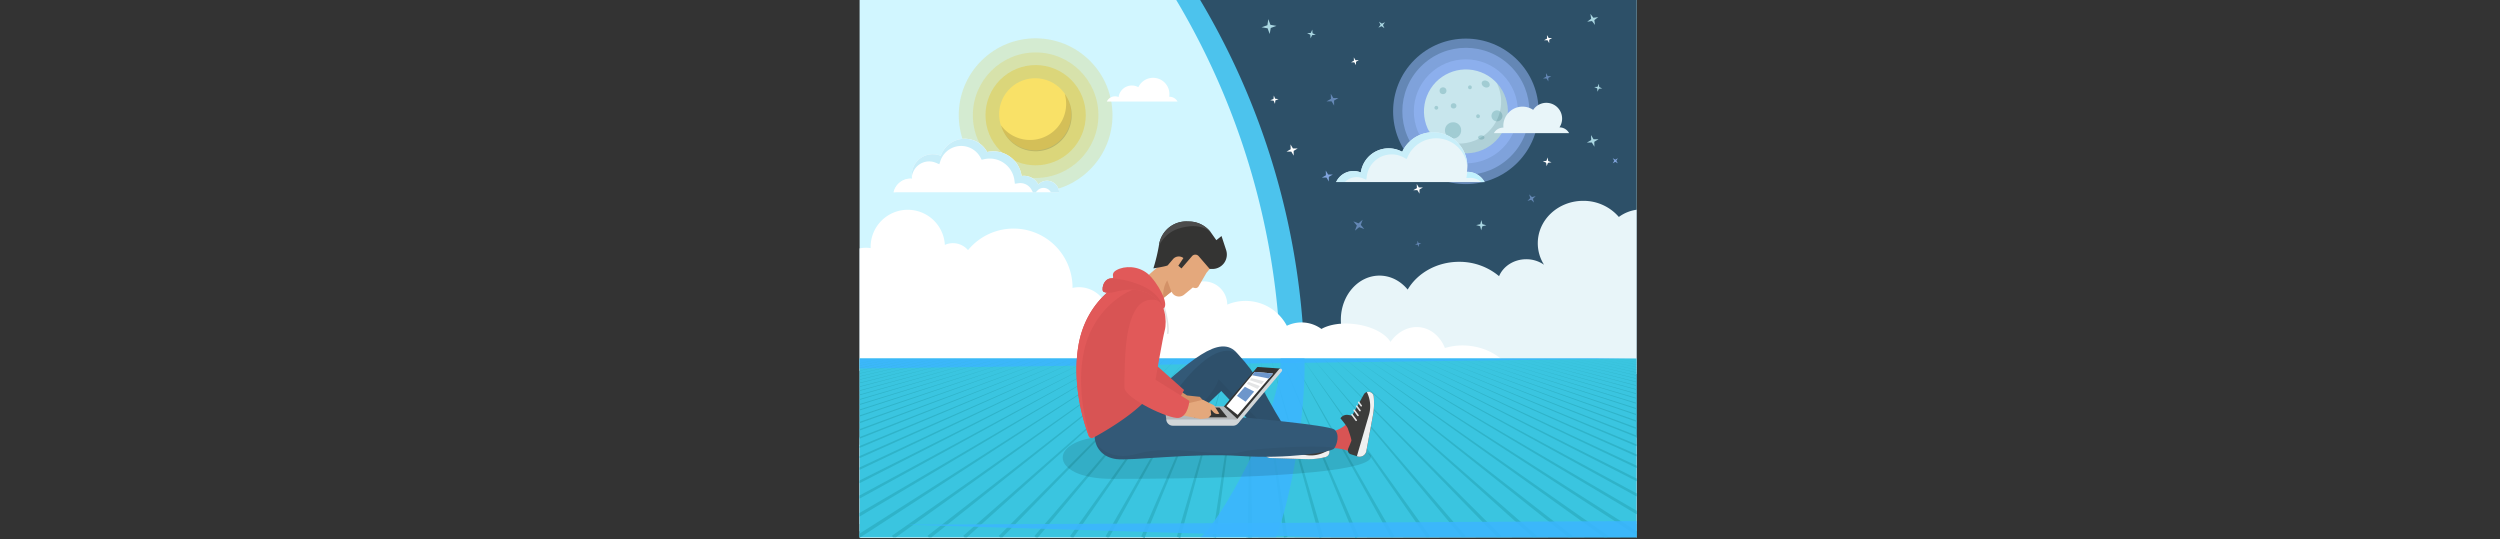 <svg xmlns="http://www.w3.org/2000/svg" xmlns:xlink="http://www.w3.org/1999/xlink" viewBox="0 0 2091.35 450.87"><rect x="0" y="0" width="2091.35" height="450.87" fill="#333333" stroke="none"/><defs><style>.cls-1,.cls-30,.cls-35{fill:none;}.cls-2{isolation:isolate;}.cls-3{fill:#d1f6ff;}.cls-4{fill:#2d5068;}.cls-5{fill:#4cc3ed;}.cls-6{fill:#e8f5f9;}.cls-28,.cls-7{fill:#fff;}.cls-8{fill:#aad7e2;}.cls-10,.cls-9{fill:#9abdff;}.cls-9{opacity:0.51;}.cls-10,.cls-14,.cls-28,.cls-9{mix-blend-mode:soft-light;}.cls-10{opacity:0.77;}.cls-11{fill:#c8e6ed;}.cls-12{fill:#a1ccd3;}.cls-13{fill:#27545b;}.cls-13,.cls-26{opacity:0.15;}.cls-14,.cls-28{opacity:0.72;}.cls-15{fill:#3ac5e0;}.cls-16,.cls-21{fill:#3bb5ff;}.cls-16,.cls-20{opacity:0.85;}.cls-16,.cls-20,.cls-22,.cls-23,.cls-24{mix-blend-mode:hard-light;}.cls-17{clip-path:url(#clip-path);}.cls-18{fill:#2fb3c9;}.cls-19{opacity:0.12;}.cls-22,.cls-23,.cls-24{fill:#e0c83f;}.cls-22{opacity:0.24;}.cls-23{opacity:0.26;}.cls-24{opacity:0.45;}.cls-25{fill:#f9e167;}.cls-26{mix-blend-mode:overlay;}.cls-27{fill:#c8eef9;}.cls-29{fill:#c1f1fe;}.cls-30{stroke:#e3e4e5;stroke-width:1.3px;}.cls-30,.cls-35{stroke-linecap:round;stroke-miterlimit:10;}.cls-31{fill:#e4a87c;}.cls-32{fill:#77bc4a;}.cls-33{fill:#3c3c3b;}.cls-34{fill:#eff0f0;}.cls-35{stroke:#e6e7e8;stroke-width:1.32px;}.cls-36{fill:#d85454;}.cls-37{fill:#335977;}.cls-38{opacity:0.1;}.cls-39{opacity:0.05;}.cls-40{fill:#ef6262;}.cls-41{fill:#e15959;}.cls-42{fill:#343433;}.cls-43{fill:#4c4c4c;}.cls-44{fill:#d39167;}.cls-45{fill:#b4b7b9;}.cls-46{fill:#d2d6d8;}.cls-47{fill:#6d96cb;}.cls-48{fill:#e3e4e5;}</style><clipPath id="clip-path" transform="translate(719.09)"><rect class="cls-1" y="299.88" width="650" height="149.52"/></clipPath></defs><g class="cls-2"><g id="Warstwa_2" data-name="Warstwa 2"><g id="background"><rect class="cls-3" x="719.09" width="650" height="450"/><path class="cls-4" d="M323.41,449.4l22.28-11.51A620.57,620.57,0,0,0,269.9,0H650V450Z" transform="translate(719.09)"/><path class="cls-5" d="M264.9,0h20a620.57,620.57,0,0,1,75.79,437.89h-20A620.57,620.57,0,0,0,264.9,0Z" transform="translate(719.09)"/><path class="cls-6" d="M650,312.73c-61.79,1.39-267.86,6.11-270.81,7.12-3.48,1.19,0-40.81,0-40.81l23.69-6.67a41.43,41.43,0,0,1-.29-4.89c0-20.39,14.47-36.92,32.32-36.92,9.3,0,17.67,4.5,23.57,11.68,8.18-13.81,24.37-23.22,43-23.22a51.54,51.54,0,0,1,33.46,12c3.51-8.28,12.36-14.16,22.73-14.16a25.89,25.89,0,0,1,14.89,4.62,33.52,33.52,0,0,1-5.23-18c0-19.59,17-35.47,38-35.47a39,39,0,0,1,29.81,13.48A32.35,32.35,0,0,1,650,175.45Z" transform="translate(719.09)"/><path class="cls-7" d="M0,207.8a27.54,27.54,0,0,1,8.9-.31l.34,0a31.07,31.07,0,0,1,62.08-2.62,16.53,16.53,0,0,1,19.37,4.37,49.32,49.32,0,0,1,87.44,31.61,24.94,24.94,0,0,1,25.06,9c10.39-8.65,26.43-13.15,43.67-10.94a64.81,64.81,0,0,1,23.45,7.59,19.59,19.59,0,0,1,37.25,8.33,39.1,39.1,0,0,1,49.85,17.69,28.28,28.28,0,0,1,28.93,2.66c6.62-3.77,17-5.46,28.28-4,13.93,1.78,25.28,7.81,29.47,14.85,6-8.5,15.22-13.47,24.86-12.24,9.39,1.2,16.93,8,20.7,17.33a51.15,51.15,0,0,1,21.42-1.71c24,3.06,41.37,21.47,38.86,41.12-2.11,16.46-17.53,28.57-36.59,30.25-5.35,12.23-10.52,25.62-10.52,25.62L0,310.27Z" transform="translate(719.09)"/><polygon class="cls-8" points="1337.56 70.06 1336.43 72.61 1333.63 72.8 1336.14 73.97 1336.38 76.72 1337.55 74.22 1340.3 73.98 1337.8 72.81 1337.56 70.06"/><polygon class="cls-8" points="1155.94 19.78 1153.57 18.11 1154.86 20.76 1153.12 23.13 1155.75 21.91 1158.13 23.58 1156.91 20.94 1158.58 18.57 1155.94 19.78"/><polygon class="cls-9" points="1294.78 63.72 1293.26 61.18 1293.36 64.17 1290.76 65.66 1293.72 65.62 1295.24 68.16 1295.2 65.2 1297.74 63.67 1294.78 63.72"/><polygon class="cls-8" points="1097.78 24.79 1096.48 27.57 1093.4 27.72 1096.13 29.06 1096.33 32.1 1097.68 29.37 1100.71 29.17 1097.99 27.82 1097.78 24.79"/><polygon class="cls-7" points="1065.61 79.9 1065.3 82.8 1062.59 83.87 1065.44 84.24 1066.56 86.89 1066.92 84.03 1069.58 82.92 1066.72 82.55 1065.61 79.9"/><polygon class="cls-9" points="1115.4 82.04 1113.24 78.43 1113.39 82.69 1109.68 84.81 1113.9 84.75 1116.06 88.36 1116 84.15 1119.62 81.98 1115.4 82.04"/><polygon class="cls-7" points="1081.62 124.22 1079.56 120.8 1079.7 124.84 1076.19 126.84 1080.19 126.79 1082.24 130.21 1082.18 126.22 1085.61 124.17 1081.62 124.22"/><polygon class="cls-8" points="1156.57 135.37 1154.49 131.9 1154.64 135.99 1151.08 138.02 1155.13 137.97 1157.2 141.43 1157.15 137.39 1160.61 135.31 1156.57 135.37"/><polygon class="cls-9" points="1185.77 201.46 1185.7 203.63 1183.73 204.58 1185.88 204.7 1186.86 206.62 1186.98 204.47 1188.89 203.49 1186.75 203.37 1185.77 201.46"/><polygon class="cls-7" points="1186.93 156.85 1185.16 153.9 1185.28 157.38 1182.26 159.11 1185.7 159.06 1187.47 162.01 1187.42 158.57 1190.37 156.8 1186.93 156.85"/><polygon class="cls-8" points="1333.09 116.53 1330.93 112.99 1331.11 117.18 1327.48 119.29 1331.62 119.2 1333.78 122.74 1333.69 118.6 1337.23 116.44 1333.09 116.53"/><polygon class="cls-7" points="1294.68 131.72 1293.62 134.56 1290.6 134.94 1293.39 136.05 1293.82 139.01 1294.93 136.23 1297.9 135.8 1295.12 134.69 1294.68 131.72"/><polygon class="cls-10" points="1351.24 133.56 1349.09 132.29 1350.37 134.47 1349.04 136.62 1351.22 135.4 1353.37 136.67 1352.15 134.49 1353.42 132.34 1351.24 133.56"/><polygon class="cls-8" points="1239.21 184.11 1238.31 187.52 1234.87 188.31 1238.22 189.27 1239.07 192.65 1240.03 189.3 1243.41 188.45 1240.06 187.49 1239.21 184.11"/><polygon class="cls-9" points="1281.52 164.85 1279.18 162.57 1280.13 165.74 1277.77 168.05 1280.92 167.18 1283.25 169.46 1282.38 166.31 1284.66 163.98 1281.52 164.85"/><polygon class="cls-9" points="1138.34 188.09 1139.91 183.81 1136.43 186.84 1132.13 185.16 1135.04 188.66 1133.48 192.94 1136.98 190.03 1141.26 191.59 1138.34 188.09"/><polygon class="cls-10" points="1111.06 146.02 1109.05 142.68 1109.19 146.62 1105.77 148.57 1109.66 148.52 1111.66 151.86 1111.61 147.97 1114.95 145.97 1111.06 146.02"/><polygon class="cls-7" points="1295.56 31.81 1294.08 29.35 1294.18 32.25 1291.66 33.69 1294.53 33.65 1296.01 36.12 1295.97 33.25 1298.43 31.77 1295.56 31.81"/><polygon class="cls-7" points="1133.93 50.35 1132.51 47.98 1132.61 50.77 1130.17 52.16 1132.94 52.12 1134.36 54.49 1134.32 51.73 1136.69 50.31 1133.93 50.35"/><polygon class="cls-8" points="1332.93 14.85 1330.44 11.62 1331.06 15.7 1327.74 18.15 1331.78 17.62 1334.27 20.85 1333.74 16.8 1336.97 14.32 1332.93 14.85"/><polygon class="cls-8" points="1060.98 15.98 1060.22 21.09 1055.34 22.8 1060.37 23.66 1062.16 28.44 1063.02 23.41 1067.8 21.62 1062.77 20.77 1060.98 15.98"/><circle class="cls-9" cx="507.16" cy="93.15" r="60.86" transform="translate(801.77 385.9) rotate(-45)"/><circle class="cls-9" cx="507.16" cy="93.15" r="53.15" transform="translate(801.77 385.9) rotate(-45)"/><circle class="cls-9" cx="507.16" cy="93.15" r="43.51" transform="translate(801.77 385.9) rotate(-45)"/><circle class="cls-11" cx="507.16" cy="93.15" r="35.08" transform="translate(955.35 531.9) rotate(-68.71)"/><circle class="cls-12" cx="1207.14" cy="75.91" r="2.87"/><path class="cls-12" d="M526.89,72c-.74,1.35-2.74,1.68-4.46.74s-2.52-2.8-1.78-4.15,2.73-1.69,4.46-.75S527.63,70.6,526.89,72Z" transform="translate(719.09)"/><path class="cls-12" d="M537.78,97.32a4.6,4.6,0,1,1-4.58-5A4.8,4.8,0,0,1,537.78,97.32Z" transform="translate(719.09)"/><path class="cls-12" d="M503.21,108.62a6.78,6.78,0,1,1-6.77-6.31A6.55,6.55,0,0,1,503.21,108.62Z" transform="translate(719.09)"/><ellipse class="cls-12" cx="1215.99" cy="88.56" rx="2.39" ry="2.23"/><ellipse class="cls-12" cx="1236.44" cy="97.25" rx="1.59" ry="1.62"/><path class="cls-12" d="M484.05,90.18a1.59,1.59,0,1,1-1.59-1.62A1.61,1.61,0,0,1,484.05,90.18Z" transform="translate(719.09)"/><ellipse class="cls-12" cx="1229.67" cy="73.04" rx="1.59" ry="1.62"/><path class="cls-12" d="M522.75,115c0,1-1.21,1.8-2.7,1.8s-2.7-.81-2.7-1.8,1.21-1.8,2.7-1.8S522.75,114,522.75,115Z" transform="translate(719.09)"/><path class="cls-13" d="M501.58,120.1A35.08,35.08,0,0,0,533,69.42a35.08,35.08,0,1,1-57.25,39.33A35,35,0,0,0,501.58,120.1Z" transform="translate(719.09)"/><g class="cls-14"><rect class="cls-7" x="719.09" y="366.03" width="650" height="72.36"/></g><g class="cls-14"><rect class="cls-7" x="719.09" y="372.03" width="650" height="72.36"/></g><rect class="cls-15" x="719.09" y="299.88" width="650" height="149.52"/><polygon class="cls-16" points="719.09 308.27 1369.09 299.88 719.09 299.88 719.09 308.27"/><g class="cls-17"><polygon class="cls-18" points="1045.67 299.75 1047.17 449.4 1044.17 449.4 1045.67 299.75"/><polygon class="cls-18" points="1054.42 299.75 1077.03 449.19 1074.06 449.61 1054.42 299.75"/><polygon class="cls-18" points="1063.17 299.75 1106.85 448.99 1103.96 449.81 1063.17 299.75"/><polygon class="cls-18" points="1071.91 299.75 1136.66 448.81 1133.89 449.98 1071.91 299.75"/><polygon class="cls-18" points="1080.66 299.75 1166.45 448.66 1163.84 450.13 1080.66 299.75"/><polygon class="cls-18" points="1089.41 299.75 1196.24 448.53 1193.79 450.26 1089.41 299.75"/><polygon class="cls-18" points="1098.15 299.75 1226.03 448.43 1223.74 450.37 1098.15 299.75"/><polygon class="cls-18" points="1106.9 299.75 1255.82 448.34 1253.68 450.45 1106.9 299.75"/><polygon class="cls-18" points="1115.65 299.75 1285.61 448.27 1283.62 450.52 1115.65 299.75"/><polygon class="cls-18" points="1124.4 299.75 1315.41 448.22 1313.56 450.58 1124.4 299.75"/><polygon class="cls-18" points="1133.14 299.75 1345.22 448.17 1343.48 450.62 1133.14 299.75"/><polygon class="cls-18" points="1141.89 299.75 1375.03 448.14 1373.41 450.66 1141.89 299.75"/><polygon class="cls-18" points="1150.64 299.75 1404.85 448.11 1403.33 450.69 1150.64 299.75"/><polygon class="cls-18" points="1159.38 299.75 1434.67 448.08 1433.24 450.71 1159.38 299.75"/><polygon class="cls-18" points="1168.13 299.75 1464.5 448.06 1463.15 450.74 1168.13 299.75"/><polygon class="cls-18" points="1176.88 299.75 1494.33 448.04 1493.05 450.75 1176.88 299.75"/><polygon class="cls-18" points="1185.63 299.75 1524.17 448.03 1522.95 450.77 1185.63 299.75"/><polygon class="cls-18" points="1194.37 299.75 1554 448.01 1552.85 450.78 1194.37 299.75"/><polygon class="cls-18" points="1203.12 299.75 1583.84 448 1582.74 450.79 1203.12 299.75"/><polygon class="cls-18" points="1211.87 299.75 1613.69 447.99 1612.64 450.8 1211.87 299.75"/><polygon class="cls-18" points="1220.61 299.75 1643.53 447.98 1642.53 450.81 1220.61 299.75"/><polygon class="cls-18" points="1229.36 299.75 1673.38 447.98 1672.42 450.82 1229.36 299.75"/><polygon class="cls-18" points="1238.11 299.75 1703.23 447.97 1702.31 450.82 1238.11 299.75"/><polygon class="cls-18" points="1246.86 299.75 1733.08 447.96 1732.19 450.83 1246.86 299.75"/><polygon class="cls-18" points="1255.6 299.75 1762.93 447.96 1762.08 450.84 1255.6 299.75"/><polygon class="cls-18" points="1264.35 299.75 1792.78 447.95 1791.96 450.84 1264.35 299.75"/><polygon class="cls-18" points="1273.1 299.75 1822.63 447.95 1821.84 450.85 1273.1 299.75"/><polygon class="cls-18" points="1281.84 299.75 1852.49 447.95 1851.72 450.85 1281.84 299.75"/><polygon class="cls-18" points="1290.59 299.75 1882.34 447.94 1881.61 450.85 1290.59 299.75"/><polygon class="cls-18" points="1299.34 299.75 1912.2 447.94 1911.48 450.86 1299.34 299.75"/><polygon class="cls-18" points="1308.09 299.75 1942.05 447.94 1941.36 450.86 1308.09 299.75"/><polygon class="cls-18" points="1316.83 299.75 1971.91 447.94 1971.24 450.86 1316.83 299.75"/><polygon class="cls-18" points="1325.58 299.75 2001.77 447.93 2001.12 450.86 1325.58 299.75"/><polygon class="cls-18" points="1334.33 299.75 2031.63 447.93 2031 450.86 1334.33 299.75"/><polygon class="cls-18" points="1343.07 299.75 2061.49 447.93 2060.88 450.87 1343.07 299.75"/><polygon class="cls-18" points="1351.82 299.75 2091.35 447.93 2090.75 450.87 1351.82 299.75"/><polygon class="cls-18" points="1045.67 299.75 1047.17 449.4 1044.17 449.4 1045.67 299.75"/><polygon class="cls-18" points="1036.93 299.75 1017.29 449.61 1014.32 449.19 1036.93 299.75"/><polygon class="cls-18" points="1028.18 299.75 987.38 449.81 984.49 448.99 1028.18 299.75"/><polygon class="cls-18" points="1019.43 299.75 957.45 449.98 954.69 448.81 1019.43 299.75"/><polygon class="cls-18" points="1010.68 299.75 927.51 450.13 924.89 448.66 1010.68 299.75"/><polygon class="cls-18" points="1001.94 299.75 897.56 450.26 895.11 448.53 1001.94 299.75"/><polygon class="cls-18" points="993.19 299.75 867.61 450.37 865.32 448.43 993.19 299.75"/><polygon class="cls-18" points="984.44 299.75 837.66 450.45 835.53 448.34 984.44 299.75"/><polygon class="cls-18" points="975.7 299.75 807.73 450.52 805.74 448.27 975.7 299.75"/><polygon class="cls-18" points="966.95 299.75 777.79 450.58 775.93 448.22 966.95 299.75"/><polygon class="cls-18" points="958.2 299.75 747.86 450.62 746.13 448.17 958.2 299.75"/><polygon class="cls-18" points="949.46 299.75 717.94 450.66 716.31 448.14 949.46 299.75"/><polygon class="cls-18" points="940.71 299.75 688.02 450.69 686.5 448.11 940.71 299.75"/><polygon class="cls-18" points="931.96 299.75 658.11 450.71 656.67 448.08 931.96 299.75"/><polygon class="cls-18" points="923.21 299.75 628.2 450.74 626.85 448.06 923.21 299.75"/><polygon class="cls-18" points="914.47 299.75 598.3 450.75 597.01 448.04 914.47 299.75"/><polygon class="cls-18" points="905.72 299.75 568.39 450.77 567.18 448.03 905.72 299.75"/><polygon class="cls-18" points="896.97 299.75 538.5 450.78 537.34 448.01 896.97 299.75"/><polygon class="cls-18" points="888.23 299.75 508.6 450.79 507.5 448 888.23 299.75"/><polygon class="cls-18" points="879.48 299.75 478.71 450.8 477.66 447.99 879.48 299.75"/><polygon class="cls-18" points="870.73 299.75 448.82 450.81 447.81 447.98 870.73 299.75"/><polygon class="cls-18" points="861.99 299.75 418.93 450.82 417.97 447.98 861.99 299.75"/><polygon class="cls-18" points="853.24 299.75 389.04 450.82 388.12 447.97 853.24 299.75"/><polygon class="cls-18" points="844.49 299.75 359.15 450.83 358.27 447.96 844.49 299.75"/><polygon class="cls-18" points="835.74 299.75 329.27 450.84 328.42 447.96 835.74 299.75"/><polygon class="cls-18" points="827 299.75 299.38 450.84 298.57 447.95 827 299.75"/><polygon class="cls-18" points="818.25 299.75 269.5 450.85 268.71 447.95 818.25 299.75"/><polygon class="cls-18" points="809.5 299.75 239.62 450.85 238.86 447.95 809.5 299.75"/><polygon class="cls-18" points="800.75 299.75 209.74 450.85 209 447.94 800.75 299.75"/><polygon class="cls-18" points="792.01 299.75 179.86 450.86 179.15 447.94 792.01 299.75"/><polygon class="cls-18" points="783.26 299.75 149.98 450.86 149.29 447.94 783.26 299.75"/><polygon class="cls-18" points="774.51 299.75 120.1 450.86 119.44 447.94 774.51 299.75"/><polygon class="cls-18" points="765.77 299.75 90.23 450.86 89.58 447.93 765.77 299.75"/><polygon class="cls-18" points="757.02 299.75 60.35 450.86 59.72 447.93 757.02 299.75"/><polygon class="cls-18" points="748.27 299.75 30.47 450.87 29.86 447.93 748.27 299.75"/><polygon class="cls-18" points="739.53 299.75 0.59 450.87 0 447.93 739.53 299.75"/></g><path class="cls-16" d="M352.17,299.88h20c1.32,45.68-11.14,116.8-23.84,149.51H285.14C300.67,437.89,353.42,345.55,352.17,299.88Z" transform="translate(719.09)"/><g class="cls-19"><path d="M211.11,365c-54.94,0-54.94,35.59,0,35.59,160.32,0,216.65-8.71,216.65-18.54S371.43,365,211.11,365Z" transform="translate(719.09)"/></g><g class="cls-20"><polygon class="cls-21" points="1104.22 449.4 1369.09 449.4 1369.09 435.91 757.09 438.91 1104.22 449.4"/></g><circle class="cls-22" cx="147.26" cy="96.37" r="64.31" transform="translate(694.07 132.35) rotate(-45)"/><circle class="cls-23" cx="866.34" cy="96.37" r="52.51"/><circle class="cls-24" cx="147.26" cy="96.37" r="41.94" transform="translate(694.07 132.35) rotate(-45)"/><circle class="cls-25" cx="147.26" cy="96.37" r="30.2" transform="matrix(0.66, -0.75, 0.75, 0.66, 696.5, 142.46)"/><path class="cls-26" d="M142.59,117.09a30.19,30.19,0,0,0,29-38.58,30.19,30.19,0,1,1-53.35,26.25A30.16,30.16,0,0,0,142.59,117.09Z" transform="translate(719.09)"/><path class="cls-7" d="M156.8,151.21a10.07,10.07,0,0,0-7.26,3.1,13.75,13.75,0,0,0-12.1-7.23,13.45,13.45,0,0,0-1.92.15,23.89,23.89,0,0,0-28.81-20.06,21.31,21.31,0,0,0-38.82,3.19,17.51,17.51,0,0,0-24.25,16.17,16.86,16.86,0,0,0,.27,2.95c-.39,0-.78-.06-1.18-.06a14.61,14.61,0,0,0-14.25,11.41H166.84A10.06,10.06,0,0,0,156.8,151.21Z" transform="translate(719.09)"/><path class="cls-7" d="M259.15,80.92H259a13.65,13.65,0,0,0-25.82-8,11.22,11.22,0,0,0-16.52,8.24,7.66,7.66,0,0,0-9.85,3.8H266A7.86,7.86,0,0,0,259.15,80.92Z" transform="translate(719.09)"/><path class="cls-27" d="M156.8,151.21a10.07,10.07,0,0,0-7.26,3.1,13.75,13.75,0,0,0-12.1-7.23,13.45,13.45,0,0,0-1.92.15,23.89,23.89,0,0,0-28.81-20.06,21.31,21.31,0,0,0-38.82,3.19,17.51,17.51,0,0,0-24.25,16.17c0,.51,0,1,.07,1.51a14.54,14.54,0,0,1,14.45-13,14.39,14.39,0,0,1,5.58,1.11l2.94,1.23,1-3a18.31,18.31,0,0,1,33.36-2.74l1.08,2,2.19-.48a20.84,20.84,0,0,1,25.19,17.53l.4,3,3-.41a9.78,9.78,0,0,1,1.51-.12,10.75,10.75,0,0,1,9.47,5.65l1.13,2.1h2.28l1.39-1.44A7,7,0,0,1,160,160.83h6.88A10.06,10.06,0,0,0,156.8,151.21Z" transform="translate(719.09)"/><path class="cls-28" d="M43.64,149.52v-.05c-.3,0-.6-.05-.91-.05a14.61,14.61,0,0,0-14.25,11.41h1.45a11.68,11.68,0,0,1,9.8-5.41c.32,0,.63,0,.94.05l3.84.3L43.86,152A14.75,14.75,0,0,1,43.64,149.52Z" transform="translate(719.09)"/><path class="cls-6" d="M585.47,106.54a13.19,13.19,0,0,0-22-14.63c-.4-.27-.81-.52-1.24-.76a16.06,16.06,0,0,0-23.65,15.59h-.07a9,9,0,0,0-7.88,4.61h62.9A9.23,9.23,0,0,0,585.47,106.54Z" transform="translate(719.09)"/><path class="cls-6" d="M508.4,143.74l-.35,0a28.6,28.6,0,0,0-54.11-16.71,23.51,23.51,0,0,0-34.62,17.27,16.08,16.08,0,0,0-20.64,8H522.84A16.46,16.46,0,0,0,508.4,143.74Z" transform="translate(719.09)"/><path class="cls-29" d="M508.33,143.74c-.06.72-.14,1.43-.25,2.14l-.47,3,3-.07h.3a14,14,0,0,1,9.25,3.5h2.67a16.46,16.46,0,0,0-14.44-8.54Z" transform="translate(719.09)"/><path class="cls-27" d="M415.72,148.15a13.49,13.49,0,0,1,5.16,1l3,1.23.45-3.21a21,21,0,0,1,30.91-15.41l2.35,1.29,1.15-2.42a26.06,26.06,0,0,1,49.61,10c0-.47,0-.94,0-1.42a28.6,28.6,0,0,0-54.46-12.22,23.51,23.51,0,0,0-34.62,17.27,16.08,16.08,0,0,0-20.64,8H406A13.62,13.62,0,0,1,415.72,148.15Z" transform="translate(719.09)"/></g><g id="content"><line class="cls-30" x1="973.07" y1="254.7" x2="973.07" y2="272.97"/><path class="cls-30" d="M254,254.7s5.07,15.29,3.82,24.07" transform="translate(719.09)"/><path class="cls-31" d="M238.24,233.11,251,221.91l6-20.94,23.15-6.53L297.12,220l-6.92,8.2-6.45,11.05a3,3,0,0,1-3.52,1.66l-1.51-.41-7.11,5.9a6.81,6.81,0,0,1-9.85-1l0-.07-.93-1.32-10.57,8.47Z" transform="translate(719.09)"/><polygon class="cls-32" points="1074.41 357.43 1086.25 369.5 1068.92 374.81 1058.62 362.64 1074.41 357.43"/><path class="cls-33" d="M359.52,365.24c1.5-.22,8.08-7.67,8.08-7.67h0a6.48,6.48,0,0,1,3.73,5.87v3.45l18.85,6.94a4.47,4.47,0,0,1,2.85,3.46h0a4.46,4.46,0,0,1-3.28,5h0a55.38,55.38,0,0,1-15.59,1.74l-30.42-.92a5.75,5.75,0,0,1-5.51-6.65l.92-5.84a3.49,3.49,0,0,1,4.3-2.85c2.72.67,6.07,1.49,6.83,1.62C351.59,369.66,359.52,365.24,359.52,365.24Z" transform="translate(719.09)"/><path class="cls-34" d="M389.75,382.34a4.46,4.46,0,0,0,3.28-5,4.77,4.77,0,0,0-.39-1.23,26.1,26.1,0,0,1-18.6,4.66L338.32,376l-.09.53a5.75,5.75,0,0,0,5.51,6.65l30.42.92A55.38,55.38,0,0,0,389.75,382.34Z" transform="translate(719.09)"/><line class="cls-35" x1="1091.17" y1="366.64" x2="1087" y2="370.84"/><line class="cls-35" x1="1095.07" y1="367.91" x2="1091.28" y2="371.72"/><line class="cls-35" x1="1098.72" y1="369.52" x2="1095.52" y2="372.74"/><line class="cls-35" x1="1102.18" y1="370.61" x2="1099.63" y2="373.17"/><path class="cls-36" d="M397.75,360.34c11.19-3.54,17.58-15,17.58-15l1.28,24.73s1.15,11.18-8.1,7.07-37.11-2.68-37.11-2.68-2.75-11,0-12.75C376.73,358.31,390.36,362.68,397.75,360.34Z" transform="translate(719.09)"/><path class="cls-33" d="M408.61,359.05c0-1.52-6.37-9.15-6.37-9.15h0a6.51,6.51,0,0,1,6.38-2.8l3.4.52,9.72-17.57a4.44,4.44,0,0,1,3.84-2.31h0a4.46,4.46,0,0,1,4.5,4h0a55.7,55.7,0,0,1-.63,15.68l-5.51,29.92a5.76,5.76,0,0,1-7.4,4.45L410.9,380a3.51,3.51,0,0,1-2.17-4.69c1.08-2.58,2.4-5.77,2.63-6.5C411.78,367.56,408.61,359.05,408.61,359.05Z" transform="translate(719.09)"/><path class="cls-34" d="M430.08,331.75a4.44,4.44,0,0,0-5.77-3.8A26,26,0,0,1,426.1,347L416,381.63l.51.17a5.76,5.76,0,0,0,7.4-4.45l5.51-29.92A55.7,55.7,0,0,0,430.08,331.75Z" transform="translate(719.09)"/><line class="cls-35" x1="1130.98" y1="346.84" x2="1134.5" y2="351.6"/><line class="cls-35" x1="1132.82" y1="343.18" x2="1136.01" y2="347.5"/><line class="cls-35" x1="1134.96" y1="339.81" x2="1137.67" y2="343.47"/><line class="cls-35" x1="1136.57" y1="336.56" x2="1138.71" y2="339.46"/><path class="cls-37" d="M237.42,336.81c38.25-34.43,64.07-58.78,78.64-41.06,19.21,21.05,14.93,21.66,40.15,62.89l-11.66,13.11-42-44.7-40.8,38.72-54.67-1.32-4.54-25.55S219.6,352.86,237.42,336.81Z" transform="translate(719.09)"/><path class="cls-38" d="M316.06,295.75C287.24,278.25,240.75,364,240.75,364l-33.65.45,54.67,1.32,40.8-38.72,42,44.7,11.66-13.11C331,317.41,335.27,316.8,316.06,295.75Z" transform="translate(719.09)"/><path class="cls-39" d="M300.39,317.26c19,20.84,49.34,49.38,49.34,49.38L343,370.22l-40.45-43.17-40.8,38.72-54.67-1.32S285.05,359.62,300.39,317.26Z" transform="translate(719.09)"/><path class="cls-37" d="M196.49,349.83v13.71c0,10.49,6.31,18.93,18.28,20.51s64.46-5.27,103.85-2.61,75.8-3.13,78.3-6.23,5-12.14.26-15.88S318.93,349,318.93,349c-17,0-56.47-.4-73.31-3l-8.2-9.23Z" transform="translate(719.09)"/><path class="cls-39" d="M214.77,384.05c-8.83-1.17-14.58-6.08-17-12.79,10.07,10.48,21.21,12.18,35.33,8.12,27.9-8,68.63,3.44,85.5-1.16s80.81-6.11,78.3-3-38.91,8.9-78.3,6.23S226.74,385.64,214.77,384.05Z" transform="translate(719.09)"/><path class="cls-36" d="M238.84,229.86c-18.57,1.17-49.89,20.57-56,60.62-5.14,33.53,5.35,64.91,8.91,74.26a2.68,2.68,0,0,0,3.77,1.41c7.59-4.12,29.8-16.73,43.16-30.55-2.12-18.64-21.87-22.12,7.07-52.69a29.45,29.45,0,0,0,8.2-21.82C252.87,242.5,243,229.48,238.84,229.86Z" transform="translate(719.09)"/><path class="cls-40" d="M237.53,330.32a45.93,45.93,0,0,0-2.84-6.74A38.5,38.5,0,0,0,237.53,330.32Z" transform="translate(719.09)"/><path class="cls-41" d="M186.69,299.28c6.13-40.06,37.44-59.45,56-60.62,2-.19,5.47,2.87,8.55,8.24-3.5-10.66-9.44-17.31-12.42-17-18.57,1.17-49.89,20.57-56,60.62-5.14,33.53,5.35,64.91,8.91,74.26a2.62,2.62,0,0,0,1.32,1.43C188.68,352.46,182.5,326.58,186.69,299.28Z" transform="translate(719.09)"/><path class="cls-42" d="M245.75,224.52s11.36-1.77,12.06-2.61l4.38-5.14a6.34,6.34,0,0,1,8.69-.9h0l-4.26,6.41,2.65,2.27,8.78-10.24a3.69,3.69,0,0,1,5.61,0L292.89,225h2.25a12.06,12.06,0,0,0,10.2-5.61h0a12.05,12.05,0,0,0,1.27-10.24l-3.85-11.71-4.34,3.47-4.11-5.84a23.05,23.05,0,0,0-18.12-9.76l-2.18-.07a23,23,0,0,0-19.11,9.13h0a23.07,23.07,0,0,0-4.31,9.81,149.94,149.94,0,0,1-3.81,16.92Z" transform="translate(719.09)"/><path class="cls-43" d="M268,190.88c19.48-5.49,26.32,4.19,26.32,4.19a23.05,23.05,0,0,0-18.12-9.76l-2.18-.07a23,23,0,0,0-19.11,9.13h0a23.07,23.07,0,0,0-4.31,9.81C249.56,209.88,252.32,195.31,268,190.88Z" transform="translate(719.09)"/><path class="cls-44" d="M257.37,234.52S253.23,240,254,249.44l6.83-5.48Z" transform="translate(719.09)"/><path class="cls-41" d="M253.7,258.33s-8.29-22.83-40.63-14c-2.64.72-6.6,1-8.77-.2-2.35-.15-1.09-11.3,6.49-11.3,3.43,0-1.76-3.59,4.13-6.88,6.82-3.8,18.05-3.58,26,2.93S260.28,255.79,253.7,258.33Z" transform="translate(719.09)"/><path class="cls-36" d="M253.7,258.33s-8.29-22.83-40.63-14c-2.64.72-6.6,1-8.77-.2-2.35-.15-1.09-11.3,6.49-11.3C214.22,232.78,250.4,236.55,253.7,258.33Z" transform="translate(719.09)"/><path class="cls-42" d="M333.37,307l0,0a1.19,1.19,0,0,0-1,.43l-28.86,34.08,11.82,12.25,36.81-45.45Z" transform="translate(719.09)"/><path class="cls-45" d="M255.36,341.93l1.17,8.68h59.65l-11.5-10.7H257.12A1.77,1.77,0,0,0,255.36,341.93Z" transform="translate(719.09)"/><polygon class="cls-7" points="1049.58 311.12 1064.97 312.47 1035.37 347.09 1025.99 339.72 1049.58 311.12"/><path class="cls-46" d="M318,350.61H256.53a5.52,5.52,0,0,0,5.51,5.52h50.39a5.52,5.52,0,0,0,5.52-5.52Z" transform="translate(719.09)"/><path class="cls-46" d="M317,353.73l36.14-43.08a1.46,1.46,0,0,0-.21-2h0a1.45,1.45,0,0,0-2.05.22l-36.15,43.07Z" transform="translate(719.09)"/><polygon class="cls-42" points="1026.73 349.12 1020.14 340.91 995.52 340.91 998.95 349.12 1026.73 349.12"/><polygon class="cls-46" points="993.13 347.09 978.98 347.09 978.49 342.45 991.83 342.45 993.13 347.09"/><polygon class="cls-47" points="1049.58 311.12 1064.97 312.47 1061.4 316.64 1047.3 313.88 1049.58 311.12"/><polygon class="cls-48" points="1046.79 316.26 1057.37 318.95 1055.35 321.39 1045.48 318.06 1046.79 316.26"/><polygon class="cls-48" points="1044.29 319.36 1053.95 322.94 1051.94 325.38 1042.99 321.14 1044.29 319.36"/><polygon class="cls-47" points="1041.37 323.58 1049.15 327.57 1041.96 336.06 1034.78 331.14 1041.37 323.58"/><polygon class="cls-44" points="988.01 327.57 992.97 330.8 1003.72 331.96 1013.6 343.19 1008.52 343.19 996.47 345.95 979.55 340.91 988.01 327.57"/><polygon class="cls-36" points="962.83 301.54 990.53 326.27 983.11 339.92 943.11 313.26 962.83 301.54"/><path class="cls-31" d="M275.13,337.33l12-2.93,9.31,4.65,4.48,7h0a4.53,4.53,0,0,1-4.9-1.22l-2.45-2.71.54,5-2.49,2.55-6.1.9L268,347.06,269.78,337Z" transform="translate(719.09)"/><path class="cls-41" d="M246.84,250.82c8.39.62,10.62,17.57,8.39,25.67-1.6,5.8-7.68,41.2-7.68,41.2l28.33,17.64s-.94,12.83-8.81,14.25-45.35-16.48-45.47-25.26,0-34.33,3.19-48.48C229.9,253,238.46,250.2,246.84,250.82Z" transform="translate(719.09)"/></g></g></g></svg>